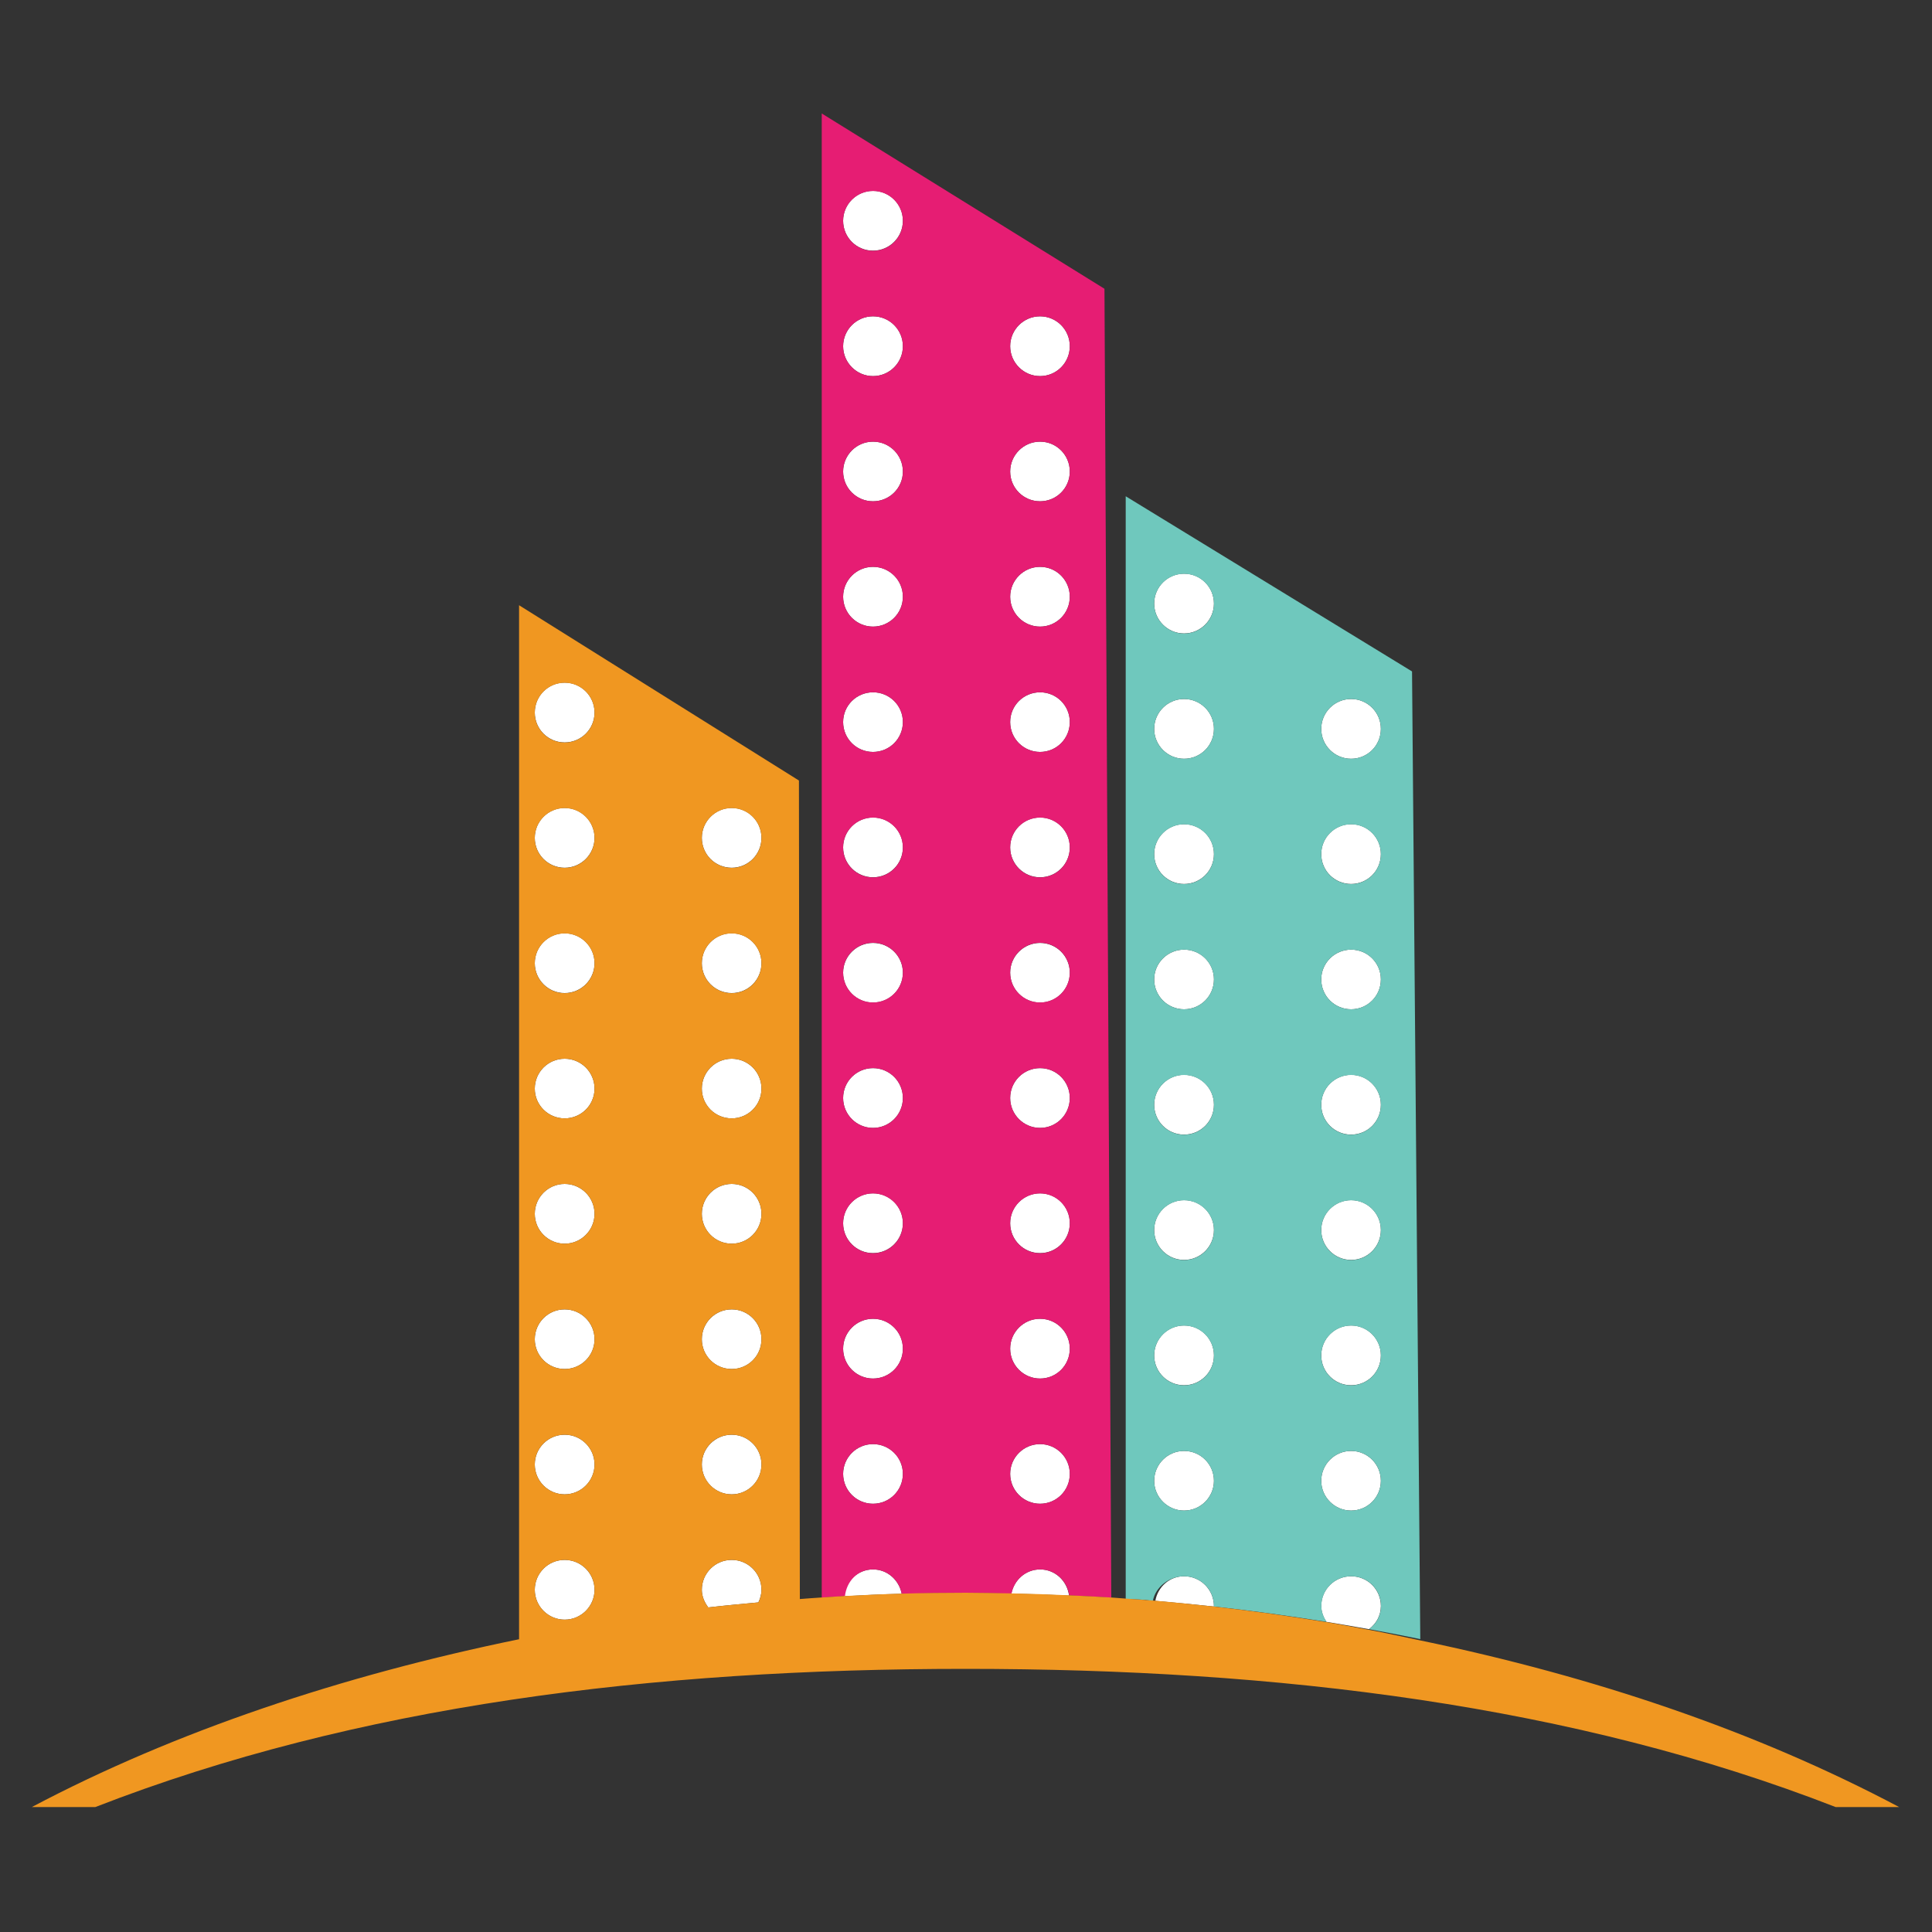 <?xml version="1.0" encoding="utf-8"?>
<!-- Generator: Adobe Illustrator 18.1.0, SVG Export Plug-In . SVG Version: 6.00 Build 0)  -->
<svg version="1.1" id="Layer_1" xmlns="http://www.w3.org/2000/svg" xmlns:xlink="http://www.w3.org/1999/xlink" x="0px" y="0px"
	 viewBox="0 0 1500 1500" enable-background="new 0 0 1500 1500" xml:space="preserve" style="background:white">
<rect x="0" y="0" width="1500" height="1500" fill="#333333" stroke="none"/>
<g fill="white">
	<path fill="white" d="M807.5,1218.5c-11.2,0-20.2,8.2-22.3,18.8c15,0.3,29.9,0.8,44.8,1.5C828.5,1227.4,819.2,1218.5,807.5,1218.5z"
		/>
	<path fill="white" d="M677.8,1218.5c-11.9,0-21.5,9.2-22.7,20.8c14.9-0.8,29.9-1.5,45-1.9C698,1226.8,689.1,1218.5,677.8,1218.5z"/>
	<path fill="white" d="M807.5,292c12.8,0,23.1-10.4,23.1-23.2c0-12.8-10.3-23.2-23.1-23.2c-12.8,0-23.2,10.4-23.2,23.2
		C784.3,281.5,794.7,292,807.5,292z"/>
	<path fill="white" d="M919.3,1172.8c12.8,0,23.2-10.4,23.2-23.1c0-12.8-10.3-23.2-23.2-23.2c-12.8,0-23.2,10.4-23.2,23.2
		C896.1,1162.4,906.5,1172.8,919.3,1172.8z"/>
	<path fill="white" d="M919.3,978.2c12.8,0,23.2-10.4,23.2-23.2c0-12.8-10.3-23.2-23.2-23.2c-12.8,0-23.2,10.4-23.2,23.2
		C896.1,967.8,906.5,978.2,919.3,978.2z"/>
	<path fill="white" d="M807.5,389.2c12.8,0,23.1-10.3,23.1-23.1c0-12.8-10.3-23.2-23.1-23.2c-12.8,0-23.2,10.4-23.2,23.2
		C784.3,378.9,794.7,389.2,807.5,389.2z"/>
	<path fill="white" d="M919.3,1075.5c12.8,0,23.2-10.3,23.2-23.2c0-12.8-10.3-23.2-23.2-23.2c-12.8,0-23.2,10.4-23.2,23.2
		C896.1,1065.2,906.5,1075.5,919.3,1075.5z"/>
	<path fill="white" d="M807.5,583.8c12.8,0,23.1-10.3,23.1-23.2c0-12.8-10.3-23.1-23.1-23.1c-12.8,0-23.2,10.3-23.2,23.1
		C784.3,573.5,794.7,583.8,807.5,583.8z"/>
	<path fill="white" d="M807.5,1070.3c12.8,0,23.1-10.3,23.1-23.2c0-12.8-10.3-23.2-23.1-23.2c-12.8,0-23.2,10.4-23.2,23.2
		C784.3,1059.9,794.7,1070.3,807.5,1070.3z"/>
	<path fill="white" d="M807.5,875.7c12.8,0,23.1-10.4,23.1-23.2c0-12.8-10.3-23.2-23.1-23.2c-12.8,0-23.2,10.3-23.2,23.2
		C784.3,865.3,794.7,875.7,807.5,875.7z"/>
	<path fill="white" d="M807.5,972.9c12.8,0,23.1-10.4,23.1-23.2c0-12.8-10.3-23.2-23.1-23.2c-12.8,0-23.2,10.4-23.2,23.2
		C784.3,962.6,794.7,972.9,807.5,972.9z"/>
	<path fill="white" d="M807.5,778.4c12.8,0,23.1-10.4,23.1-23.2c0-12.7-10.3-23.1-23.1-23.1c-12.8,0-23.2,10.4-23.2,23.1
		C784.3,768,794.7,778.4,807.5,778.4z"/>
	<path fill="white" d="M807.5,681.1c12.8,0,23.1-10.3,23.1-23.2c0-12.8-10.3-23.2-23.1-23.2c-12.8,0-23.2,10.4-23.2,23.2
		C784.3,670.7,794.7,681.1,807.5,681.1z"/>
	<path fill="white" d="M919.3,880.9c12.8,0,23.2-10.3,23.2-23.2c0-12.8-10.3-23.2-23.2-23.2c-12.8,0-23.2,10.4-23.2,23.2
		C896.1,870.6,906.5,880.9,919.3,880.9z"/>
	<path fill="white" d="M807.5,486.5c12.8,0,23.1-10.4,23.1-23.2c0-12.8-10.3-23.2-23.1-23.2c-12.8,0-23.2,10.4-23.2,23.2
		C784.3,476.1,794.7,486.5,807.5,486.5z"/>
	<path fill="white" d="M1049,686.3c12.8,0,23.1-10.3,23.1-23.2c0-12.8-10.3-23.2-23.1-23.2c-12.8,0-23.2,10.4-23.2,23.2
		C1025.8,676,1036.2,686.3,1049,686.3z"/>
	<path fill="white" d="M1049,783.6c12.8,0,23.1-10.3,23.1-23.2c0-12.8-10.3-23.1-23.1-23.1c-12.8,0-23.2,10.4-23.2,23.1
		C1025.8,773.3,1036.2,783.6,1049,783.6z"/>
	<path fill="white" d="M1049,880.9c12.8,0,23.1-10.3,23.1-23.2c0-12.8-10.3-23.2-23.1-23.2c-12.8,0-23.2,10.4-23.2,23.2
		C1025.8,870.6,1036.2,880.9,1049,880.9z"/>
	<path fill="white" d="M1049,589.1c12.8,0,23.1-10.3,23.1-23.2c0-12.8-10.3-23.2-23.1-23.2c-12.8,0-23.2,10.4-23.2,23.2
		C1025.8,578.7,1036.2,589.1,1049,589.1z"/>
	<path fill="white" d="M1072.1,1246.9c0-12.8-10.3-23.1-23.1-23.1c-12.8,0-23.2,10.3-23.2,23.1c0,4.6,1.7,8.7,4,12.3
		c11.1,1.8,22.1,3.7,33.1,5.7C1068.4,1260.7,1072.1,1254.4,1072.1,1246.9z"/>
	<path fill="white" d="M919.3,783.6c12.8,0,23.2-10.3,23.2-23.2c0-12.8-10.3-23.1-23.2-23.1c-12.8,0-23.2,10.4-23.2,23.1
		C896.1,773.3,906.5,783.6,919.3,783.6z"/>
	<path fill="white" d="M919.3,1223.8c-11.3,0-20.4,8.3-22.3,19.1c15.2,1.3,30.4,2.8,45.4,4.4c0-0.1,0.1-0.2,0.1-0.4
		C942.4,1234.1,932.1,1223.8,919.3,1223.8z"/>
	<path fill="white" d="M919.3,491.8c12.8,0,23.2-10.5,23.2-23.2c0-12.8-10.3-23.2-23.2-23.2c-12.8,0-23.2,10.3-23.2,23.2
		C896.1,481.4,906.5,491.8,919.3,491.8z"/>
	<path fill="white" d="M919.3,589.1c12.8,0,23.2-10.3,23.2-23.2c0-12.8-10.3-23.2-23.2-23.2c-12.8,0-23.2,10.4-23.2,23.2
		C896.1,578.7,906.5,589.1,919.3,589.1z"/>
	<path fill="white" d="M919.3,686.3c12.8,0,23.2-10.3,23.2-23.2c0-12.8-10.3-23.2-23.2-23.2c-12.8,0-23.2,10.4-23.2,23.2
		C896.1,676,906.5,686.3,919.3,686.3z"/>
	<path fill="white" d="M1049,1075.5c12.8,0,23.1-10.3,23.1-23.2c0-12.8-10.3-23.2-23.1-23.2c-12.8,0-23.2,10.4-23.2,23.2
		C1025.8,1065.2,1036.2,1075.5,1049,1075.5z"/>
	<path fill="white" d="M1049,978.2c12.8,0,23.1-10.4,23.1-23.2c0-12.8-10.3-23.2-23.1-23.2c-12.8,0-23.2,10.4-23.2,23.2
		C1025.8,967.8,1036.2,978.2,1049,978.2z"/>
	<path fill="white" d="M1049,1172.8c12.8,0,23.1-10.4,23.1-23.1c0-12.8-10.3-23.2-23.1-23.2c-12.8,0-23.2,10.4-23.2,23.2
		C1025.8,1162.4,1036.2,1172.8,1049,1172.8z"/>
	<path fill="white" d="M677.8,292c12.8,0,23.2-10.4,23.2-23.2c0-12.8-10.3-23.2-23.2-23.2c-12.8,0-23.2,10.4-23.2,23.2
		C654.6,281.5,665,292,677.8,292z"/>
	<path fill="white" d="M438.4,576.4c12.8,0,23.2-10.3,23.2-23.2c0-12.8-10.4-23.2-23.2-23.2c-12.8,0-23.2,10.3-23.2,23.2
		C415.2,566.1,425.6,576.4,438.4,576.4z"/>
	<path fill="white" d="M438.4,673.7c12.8,0,23.2-10.4,23.2-23.2c0-12.8-10.4-23.2-23.2-23.2c-12.8,0-23.2,10.4-23.2,23.2
		C415.2,663.4,425.6,673.7,438.4,673.7z"/>
	<path fill="white" d="M568.1,1160.2c12.8,0,23.1-10.4,23.1-23.2c0-12.7-10.3-23.1-23.1-23.1c-12.8,0-23.2,10.4-23.2,23.1
		C544.9,1149.8,555.2,1160.2,568.1,1160.2z"/>
	<path fill="white" d="M568.1,965.6c12.8,0,23.1-10.4,23.1-23.2c0-12.8-10.3-23.2-23.1-23.2c-12.8,0-23.2,10.4-23.2,23.2
		C544.9,955.2,555.2,965.6,568.1,965.6z"/>
	<path fill="white" d="M568.1,868.3c12.8,0,23.1-10.3,23.1-23.1c0-12.8-10.3-23.2-23.1-23.2c-12.8,0-23.2,10.4-23.2,23.2
		C544.9,858,555.2,868.3,568.1,868.3z"/>
	<path fill="white" d="M568.1,1062.9c12.8,0,23.1-10.3,23.1-23.1c0-12.8-10.3-23.2-23.1-23.2c-12.8,0-23.2,10.3-23.2,23.2
		C544.9,1052.6,555.2,1062.9,568.1,1062.9z"/>
	<path fill="white" d="M568.1,771c12.8,0,23.1-10.4,23.1-23.2c0-12.8-10.3-23.2-23.1-23.2c-12.8,0-23.2,10.4-23.2,23.2
		C544.9,760.6,555.2,771,568.1,771z"/>
	<path fill="white" d="M438.4,771c12.8,0,23.2-10.4,23.2-23.2c0-12.8-10.4-23.2-23.2-23.2c-12.8,0-23.2,10.4-23.2,23.2
		C415.2,760.6,425.6,771,438.4,771z"/>
	<path fill="white" d="M591.2,1234.3c0-12.8-10.3-23.2-23.1-23.2c-12.8,0-23.2,10.3-23.2,23.2c0,5.2,2.1,9.8,5,13.7
		c12.9-1.5,25.9-2.7,38.9-3.9C590.2,1241.1,591.2,1237.9,591.2,1234.3z"/>
	<path fill="white" d="M438.4,1257.5c12.8,0,23.2-10.4,23.2-23.2c0-12.8-10.4-23.2-23.2-23.2c-12.8,0-23.2,10.3-23.2,23.2
		C415.2,1247.1,425.6,1257.5,438.4,1257.5z"/>
	<path fill="white" d="M438.4,965.6c12.8,0,23.2-10.4,23.2-23.2c0-12.8-10.4-23.2-23.2-23.2c-12.8,0-23.2,10.4-23.2,23.2
		C415.2,955.2,425.6,965.6,438.4,965.6z"/>
	<path fill="white" d="M438.4,1160.2c12.8,0,23.2-10.4,23.2-23.2c0-12.7-10.4-23.1-23.2-23.1c-12.8,0-23.2,10.4-23.2,23.1
		C415.2,1149.8,425.6,1160.2,438.4,1160.2z"/>
	<path fill="white" d="M438.4,868.3c12.8,0,23.2-10.3,23.2-23.1c0-12.8-10.4-23.2-23.2-23.2c-12.8,0-23.2,10.4-23.2,23.2
		C415.2,858,425.6,868.3,438.4,868.3z"/>
	<path fill="white" d="M438.4,1062.9c12.8,0,23.2-10.3,23.2-23.1c0-12.8-10.4-23.2-23.2-23.2c-12.8,0-23.2,10.3-23.2,23.2
		C415.2,1052.6,425.6,1062.9,438.4,1062.9z"/>
	<path fill="white" d="M677.8,389.2c12.8,0,23.2-10.3,23.2-23.1c0-12.8-10.3-23.2-23.2-23.2c-12.8,0-23.2,10.4-23.2,23.2
		C654.6,378.9,665,389.2,677.8,389.2z"/>
	<path fill="white" d="M677.8,681.1c12.8,0,23.2-10.3,23.2-23.2c0-12.8-10.3-23.2-23.2-23.2c-12.8,0-23.2,10.4-23.2,23.2
		C654.6,670.7,665,681.1,677.8,681.1z"/>
	<path fill="white" d="M677.8,583.8c12.8,0,23.2-10.3,23.2-23.2c0-12.8-10.3-23.1-23.2-23.1c-12.8,0-23.2,10.3-23.2,23.1
		C654.6,573.5,665,583.8,677.8,583.8z"/>
	<path fill="white" d="M677.8,778.4c12.8,0,23.2-10.4,23.2-23.2c0-12.7-10.3-23.1-23.2-23.1c-12.8,0-23.2,10.4-23.2,23.1
		C654.6,768,665,778.4,677.8,778.4z"/>
	<path fill="white" d="M807.5,1167.5c12.8,0,23.1-10.3,23.1-23.2c0-12.7-10.3-23.1-23.1-23.1c-12.8,0-23.2,10.4-23.2,23.1
		C784.3,1157.1,794.7,1167.5,807.5,1167.5z"/>
	<path fill="white" d="M677.8,486.5c12.8,0,23.2-10.4,23.2-23.2c0-12.8-10.3-23.2-23.2-23.2c-12.8,0-23.2,10.4-23.2,23.2
		C654.6,476.1,665,486.5,677.8,486.5z"/>
	<path fill="white" d="M677.8,875.7c12.8,0,23.2-10.4,23.2-23.2c0-12.8-10.3-23.2-23.2-23.2c-12.8,0-23.2,10.3-23.2,23.2
		C654.6,865.3,665,875.7,677.8,875.7z"/>
	<path fill="white" d="M677.8,972.9c12.8,0,23.2-10.4,23.2-23.2c0-12.8-10.3-23.2-23.2-23.2c-12.8,0-23.2,10.4-23.2,23.2
		C654.6,962.6,665,972.9,677.8,972.9z"/>
	<path fill="white" d="M677.8,194.6c12.8,0,23.2-10.4,23.2-23.2c0-12.8-10.3-23.2-23.2-23.2c-12.8,0-23.2,10.4-23.2,23.2
		C654.6,184.3,665,194.6,677.8,194.6z"/>
	<path fill="white" d="M568.1,673.7c12.8,0,23.1-10.4,23.1-23.2c0-12.8-10.3-23.2-23.1-23.2c-12.8,0-23.2,10.4-23.2,23.2
		C544.9,663.4,555.2,673.7,568.1,673.7z"/>
	<path fill="white" d="M677.8,1167.5c12.8,0,23.2-10.3,23.2-23.2c0-12.7-10.3-23.1-23.2-23.1c-12.8,0-23.2,10.4-23.2,23.1
		C654.6,1157.1,665,1167.5,677.8,1167.5z"/>
	<path fill="white" d="M677.8,1070.3c12.8,0,23.2-10.3,23.2-23.2c0-12.8-10.3-23.2-23.2-23.2c-12.8,0-23.2,10.4-23.2,23.2
		C654.6,1059.9,665,1070.3,677.8,1070.3z"/>
	<path fill="#E61D73" d="M677.8,1218.5c11.3,0,20.3,8.3,22.3,19c16.5-0.5,33-0.7,49.7-0.7c11.9,0,23.7,0.3,35.5,0.5
		c2.1-10.6,11-18.8,22.3-18.8c11.7,0,21,8.9,22.5,20.2c10.9,0.5,21.9,1,32.7,1.7l-5.3-1016.2L638,88.1v1152.4c0-0.4,11.7-0.8,18-1.2
		C657.3,1227.7,665.8,1218.5,677.8,1218.5z M807.5,245.6c12.8,0,23.1,10.4,23.1,23.2c0,12.8-10.3,23.2-23.1,23.2
		c-12.8,0-23.2-10.4-23.2-23.2C784.3,256,794.7,245.6,807.5,245.6z M807.5,342.9c12.8,0,23.1,10.4,23.1,23.2
		c0,12.8-10.3,23.1-23.1,23.1c-12.8,0-23.2-10.3-23.2-23.1C784.3,353.3,794.7,342.9,807.5,342.9z M807.5,440.1
		c12.8,0,23.1,10.4,23.1,23.2c0,12.8-10.3,23.2-23.1,23.2c-12.8,0-23.2-10.4-23.2-23.2C784.3,450.5,794.7,440.1,807.5,440.1z
		 M807.5,537.5c12.8,0,23.1,10.3,23.1,23.1c0,12.8-10.3,23.2-23.1,23.2c-12.8,0-23.2-10.3-23.2-23.2
		C784.3,547.8,794.7,537.5,807.5,537.5z M807.5,634.8c12.8,0,23.1,10.4,23.1,23.2c0,12.8-10.3,23.2-23.1,23.2
		c-12.8,0-23.2-10.3-23.2-23.2C784.3,645.1,794.7,634.8,807.5,634.8z M807.5,732c12.8,0,23.1,10.4,23.1,23.1
		c0,12.8-10.3,23.2-23.1,23.2c-12.8,0-23.2-10.4-23.2-23.2C784.3,742.4,794.7,732,807.5,732z M807.5,829.3
		c12.8,0,23.1,10.3,23.1,23.2c0,12.8-10.3,23.2-23.1,23.2c-12.8,0-23.2-10.4-23.2-23.2C784.3,839.7,794.7,829.3,807.5,829.3z
		 M807.5,926.6c12.8,0,23.1,10.4,23.1,23.2c0,12.8-10.3,23.2-23.1,23.2c-12.8,0-23.2-10.4-23.2-23.2
		C784.3,937,794.7,926.6,807.5,926.6z M807.5,1023.9c12.8,0,23.1,10.4,23.1,23.2c0,12.8-10.3,23.2-23.1,23.2
		c-12.8,0-23.2-10.3-23.2-23.2C784.3,1034.3,794.7,1023.9,807.5,1023.9z M807.5,1121.2c12.8,0,23.1,10.4,23.1,23.1
		c0,12.8-10.3,23.2-23.1,23.2c-12.8,0-23.2-10.3-23.2-23.2C784.3,1131.6,794.7,1121.2,807.5,1121.2z M677.8,148.3
		c12.8,0,23.2,10.4,23.2,23.2c0,12.8-10.3,23.2-23.2,23.2c-12.8,0-23.2-10.4-23.2-23.2C654.6,158.7,665,148.3,677.8,148.3z
		 M677.8,245.6c12.8,0,23.2,10.4,23.2,23.2c0,12.8-10.3,23.2-23.2,23.2c-12.8,0-23.2-10.4-23.2-23.2
		C654.6,256,665,245.6,677.8,245.6z M677.8,342.9c12.8,0,23.2,10.4,23.2,23.2c0,12.8-10.3,23.1-23.2,23.1
		c-12.8,0-23.2-10.3-23.2-23.1C654.6,353.3,665,342.9,677.8,342.9z M677.8,440.1c12.8,0,23.2,10.4,23.2,23.2
		c0,12.8-10.3,23.2-23.2,23.2c-12.8,0-23.2-10.4-23.2-23.2C654.6,450.5,665,440.1,677.8,440.1z M677.8,537.5
		c12.8,0,23.2,10.3,23.2,23.1c0,12.8-10.3,23.2-23.2,23.2c-12.8,0-23.2-10.3-23.2-23.2C654.6,547.8,665,537.5,677.8,537.5z
		 M677.8,634.8c12.8,0,23.2,10.4,23.2,23.2c0,12.8-10.3,23.2-23.2,23.2c-12.8,0-23.2-10.3-23.2-23.2
		C654.6,645.1,665,634.8,677.8,634.8z M677.8,732c12.8,0,23.2,10.4,23.2,23.1c0,12.8-10.3,23.2-23.2,23.2
		c-12.8,0-23.2-10.4-23.2-23.2C654.6,742.4,665,732,677.8,732z M677.8,829.3c12.8,0,23.2,10.3,23.2,23.2c0,12.8-10.3,23.2-23.2,23.2
		c-12.8,0-23.2-10.4-23.2-23.2C654.6,839.7,665,829.3,677.8,829.3z M677.8,926.6c12.8,0,23.2,10.4,23.2,23.2
		c0,12.8-10.3,23.2-23.2,23.2c-12.8,0-23.2-10.4-23.2-23.2C654.6,937,665,926.6,677.8,926.6z M677.8,1023.9
		c12.8,0,23.2,10.4,23.2,23.2c0,12.8-10.3,23.2-23.2,23.2c-12.8,0-23.2-10.3-23.2-23.2C654.6,1034.3,665,1023.9,677.8,1023.9z
		 M677.8,1121.2c12.8,0,23.2,10.4,23.2,23.1c0,12.8-10.3,23.2-23.2,23.2c-12.8,0-23.2-10.3-23.2-23.2
		C654.6,1131.6,665,1121.2,677.8,1121.2z"/>
	<path fill="#6FC8BD" d="M919.3,1223.8c12.8,0,23.2,10.3,23.2,23.1c0,0.1-0.1,0.2-0.1,0.4c29.5,3.2,58.7,7.3,87.5,11.9
		c-2.3-3.6-4-7.7-4-12.3c0-12.8,10.3-23.1,23.2-23.1c12.8,0,23.1,10.3,23.1,23.1c0,7.5-3.7,13.8-9.2,18c13.3,2.4,26.6,5,39.7,7.7
		l-6.4-751.3L874,385.3v856.2c19,0.5,14.7,0.8,21.1,1.4C897.1,1232.1,907.9,1223.8,919.3,1223.8z M1049,542.7
		c12.8,0,23.1,10.4,23.1,23.2c0,12.8-10.3,23.2-23.1,23.2c-12.8,0-23.2-10.3-23.2-23.2C1025.8,553.1,1036.2,542.7,1049,542.7z
		 M1049,640c12.8,0,23.1,10.4,23.1,23.2c0,12.8-10.3,23.2-23.1,23.2c-12.8,0-23.2-10.3-23.2-23.2C1025.8,650.4,1036.2,640,1049,640z
		 M1049,737.3c12.8,0,23.1,10.4,23.1,23.1c0,12.8-10.3,23.2-23.1,23.2c-12.8,0-23.2-10.3-23.2-23.2
		C1025.8,747.7,1036.2,737.3,1049,737.3z M1049,834.6c12.8,0,23.1,10.4,23.1,23.2c0,12.8-10.3,23.2-23.1,23.2
		c-12.8,0-23.2-10.3-23.2-23.2C1025.8,845,1036.2,834.6,1049,834.6z M1049,931.9c12.8,0,23.1,10.4,23.1,23.2
		c0,12.8-10.3,23.2-23.1,23.2c-12.8,0-23.2-10.4-23.2-23.2C1025.8,942.3,1036.2,931.9,1049,931.9z M1049,1029.2
		c12.8,0,23.1,10.4,23.1,23.2c0,12.8-10.3,23.2-23.1,23.2c-12.8,0-23.2-10.3-23.2-23.2C1025.8,1039.6,1036.2,1029.2,1049,1029.2z
		 M1049,1126.5c12.8,0,23.1,10.4,23.1,23.2c0,12.7-10.3,23.1-23.1,23.1c-12.8,0-23.2-10.4-23.2-23.1
		C1025.8,1136.9,1036.2,1126.5,1049,1126.5z M919.3,445.5c12.8,0,23.2,10.3,23.2,23.2c0,12.7-10.3,23.2-23.2,23.2
		c-12.8,0-23.2-10.5-23.2-23.2C896.1,455.8,906.5,445.5,919.3,445.5z M919.3,542.7c12.8,0,23.2,10.4,23.2,23.2
		c0,12.8-10.3,23.2-23.2,23.2c-12.8,0-23.2-10.3-23.2-23.2C896.1,553.1,906.5,542.7,919.3,542.7z M919.3,640
		c12.8,0,23.2,10.4,23.2,23.2c0,12.8-10.3,23.2-23.2,23.2c-12.8,0-23.2-10.3-23.2-23.2C896.1,650.4,906.5,640,919.3,640z
		 M919.3,737.3c12.8,0,23.2,10.4,23.2,23.1c0,12.8-10.3,23.2-23.2,23.2c-12.8,0-23.2-10.3-23.2-23.2
		C896.1,747.7,906.5,737.3,919.3,737.3z M919.3,834.6c12.8,0,23.2,10.4,23.2,23.2c0,12.8-10.3,23.2-23.2,23.2
		c-12.8,0-23.2-10.3-23.2-23.2C896.1,845,906.5,834.6,919.3,834.6z M919.3,931.9c12.8,0,23.2,10.4,23.2,23.2
		c0,12.8-10.3,23.2-23.2,23.2c-12.8,0-23.2-10.4-23.2-23.2C896.1,942.3,906.5,931.9,919.3,931.9z M919.3,1029.2
		c12.8,0,23.2,10.4,23.2,23.2c0,12.8-10.3,23.2-23.2,23.2c-12.8,0-23.2-10.3-23.2-23.2C896.1,1039.6,906.5,1029.2,919.3,1029.2z
		 M919.3,1126.5c12.8,0,23.2,10.4,23.2,23.2c0,12.7-10.3,23.1-23.2,23.1c-12.8,0-23.2-10.4-23.2-23.1
		C896.1,1136.9,906.5,1126.5,919.3,1126.5z"/>
	<path fill="#F09721" d="M1102.6,1273.6c-13.1-2.7-26.4-5.8-39.7-8.2c-11-2-22-4.2-33.1-6c-28.8-4.7-58-8.8-87.5-12.1
		c-15.1-1.6-30.2-3.2-45.4-4.5c-6.4-0.5-12.9-0.9-19.3-1.4c-4.9-0.4-9.9-0.7-14.8-1.1c-10.9-0.7-21.8-1.2-32.7-1.7
		c-14.9-0.7-29.8-1.2-44.8-1.5c-11.8-0.2-23.6-0.5-35.5-0.5c-16.6,0-33.2,0.2-49.7,0.7c-15.1,0.4-30.1,1.1-45,1.9
		c-6.3,0.3-12.7,0.8-19,1.2c-5,0.3-10.1,0.7-15.1,1.1l-0.7-635.5L403,469.9v802.8C266,1300.8,136.2,1344,24.7,1403h49.3
		c202.9-79,432.5-107.3,675.6-107.3c243.2,0,472.8,28.3,675.6,107.3h49.3C1363.2,1344,1237.7,1301.7,1102.6,1273.6z M568.1,627.4
		c12.8,0,23.1,10.4,23.1,23.2c0,12.8-10.3,23.2-23.1,23.2c-12.8,0-23.2-10.4-23.2-23.2C544.9,637.8,555.2,627.4,568.1,627.4z
		 M568.1,724.7c12.8,0,23.1,10.4,23.1,23.2c0,12.8-10.3,23.2-23.1,23.2c-12.8,0-23.2-10.4-23.2-23.2
		C544.9,735.1,555.2,724.7,568.1,724.7z M568.1,822c12.8,0,23.1,10.4,23.1,23.2c0,12.8-10.3,23.1-23.1,23.1
		c-12.8,0-23.2-10.3-23.2-23.1C544.9,832.4,555.2,822,568.1,822z M568.1,919.2c12.8,0,23.1,10.4,23.1,23.2
		c0,12.8-10.3,23.2-23.1,23.2c-12.8,0-23.2-10.4-23.2-23.2C544.9,929.6,555.2,919.2,568.1,919.2z M568.1,1016.6
		c12.8,0,23.1,10.3,23.1,23.2c0,12.8-10.3,23.1-23.1,23.1c-12.8,0-23.2-10.3-23.2-23.1C544.9,1026.9,555.2,1016.6,568.1,1016.6z
		 M568.1,1113.9c12.8,0,23.1,10.4,23.1,23.1c0,12.8-10.3,23.2-23.1,23.2c-12.8,0-23.2-10.4-23.2-23.2
		C544.9,1124.2,555.2,1113.9,568.1,1113.9z M438.4,530.1c12.8,0,23.2,10.3,23.2,23.2c0,12.8-10.4,23.2-23.2,23.2
		c-12.8,0-23.2-10.3-23.2-23.2C415.2,540.4,425.6,530.1,438.4,530.1z M438.4,627.4c12.8,0,23.2,10.4,23.2,23.2
		c0,12.8-10.4,23.2-23.2,23.2c-12.8,0-23.2-10.4-23.2-23.2C415.2,637.8,425.6,627.4,438.4,627.4z M438.4,724.7
		c12.8,0,23.2,10.4,23.2,23.2c0,12.8-10.4,23.2-23.2,23.2c-12.8,0-23.2-10.4-23.2-23.2C415.2,735.1,425.6,724.7,438.4,724.7z
		 M438.4,822c12.8,0,23.2,10.4,23.2,23.2c0,12.8-10.4,23.1-23.2,23.1c-12.8,0-23.2-10.3-23.2-23.1C415.2,832.4,425.6,822,438.4,822z
		 M438.4,919.2c12.8,0,23.2,10.4,23.2,23.2c0,12.8-10.4,23.2-23.2,23.2c-12.8,0-23.2-10.4-23.2-23.2
		C415.2,929.6,425.6,919.2,438.4,919.2z M438.4,1016.6c12.8,0,23.2,10.3,23.2,23.2c0,12.8-10.4,23.1-23.2,23.1
		c-12.8,0-23.2-10.3-23.2-23.1C415.2,1026.9,425.6,1016.6,438.4,1016.6z M438.4,1113.9c12.8,0,23.2,10.4,23.2,23.1
		c0,12.8-10.4,23.2-23.2,23.2c-12.8,0-23.2-10.4-23.2-23.2C415.2,1124.2,425.6,1113.9,438.4,1113.9z M438.4,1211.1
		c12.8,0,23.2,10.3,23.2,23.2c0,12.8-10.4,23.2-23.2,23.2c-12.8,0-23.2-10.4-23.2-23.2C415.2,1221.5,425.6,1211.1,438.4,1211.1z
		 M544.9,1234.3c0-12.8,10.3-23.2,23.2-23.2c12.8,0,23.1,10.3,23.1,23.2c0,3.5-0.9,6.8-2.4,9.8c-13,1.2-26,2.4-38.9,3.9
		C547,1244.1,544.9,1239.5,544.9,1234.3z"/>
</g>
</svg>
